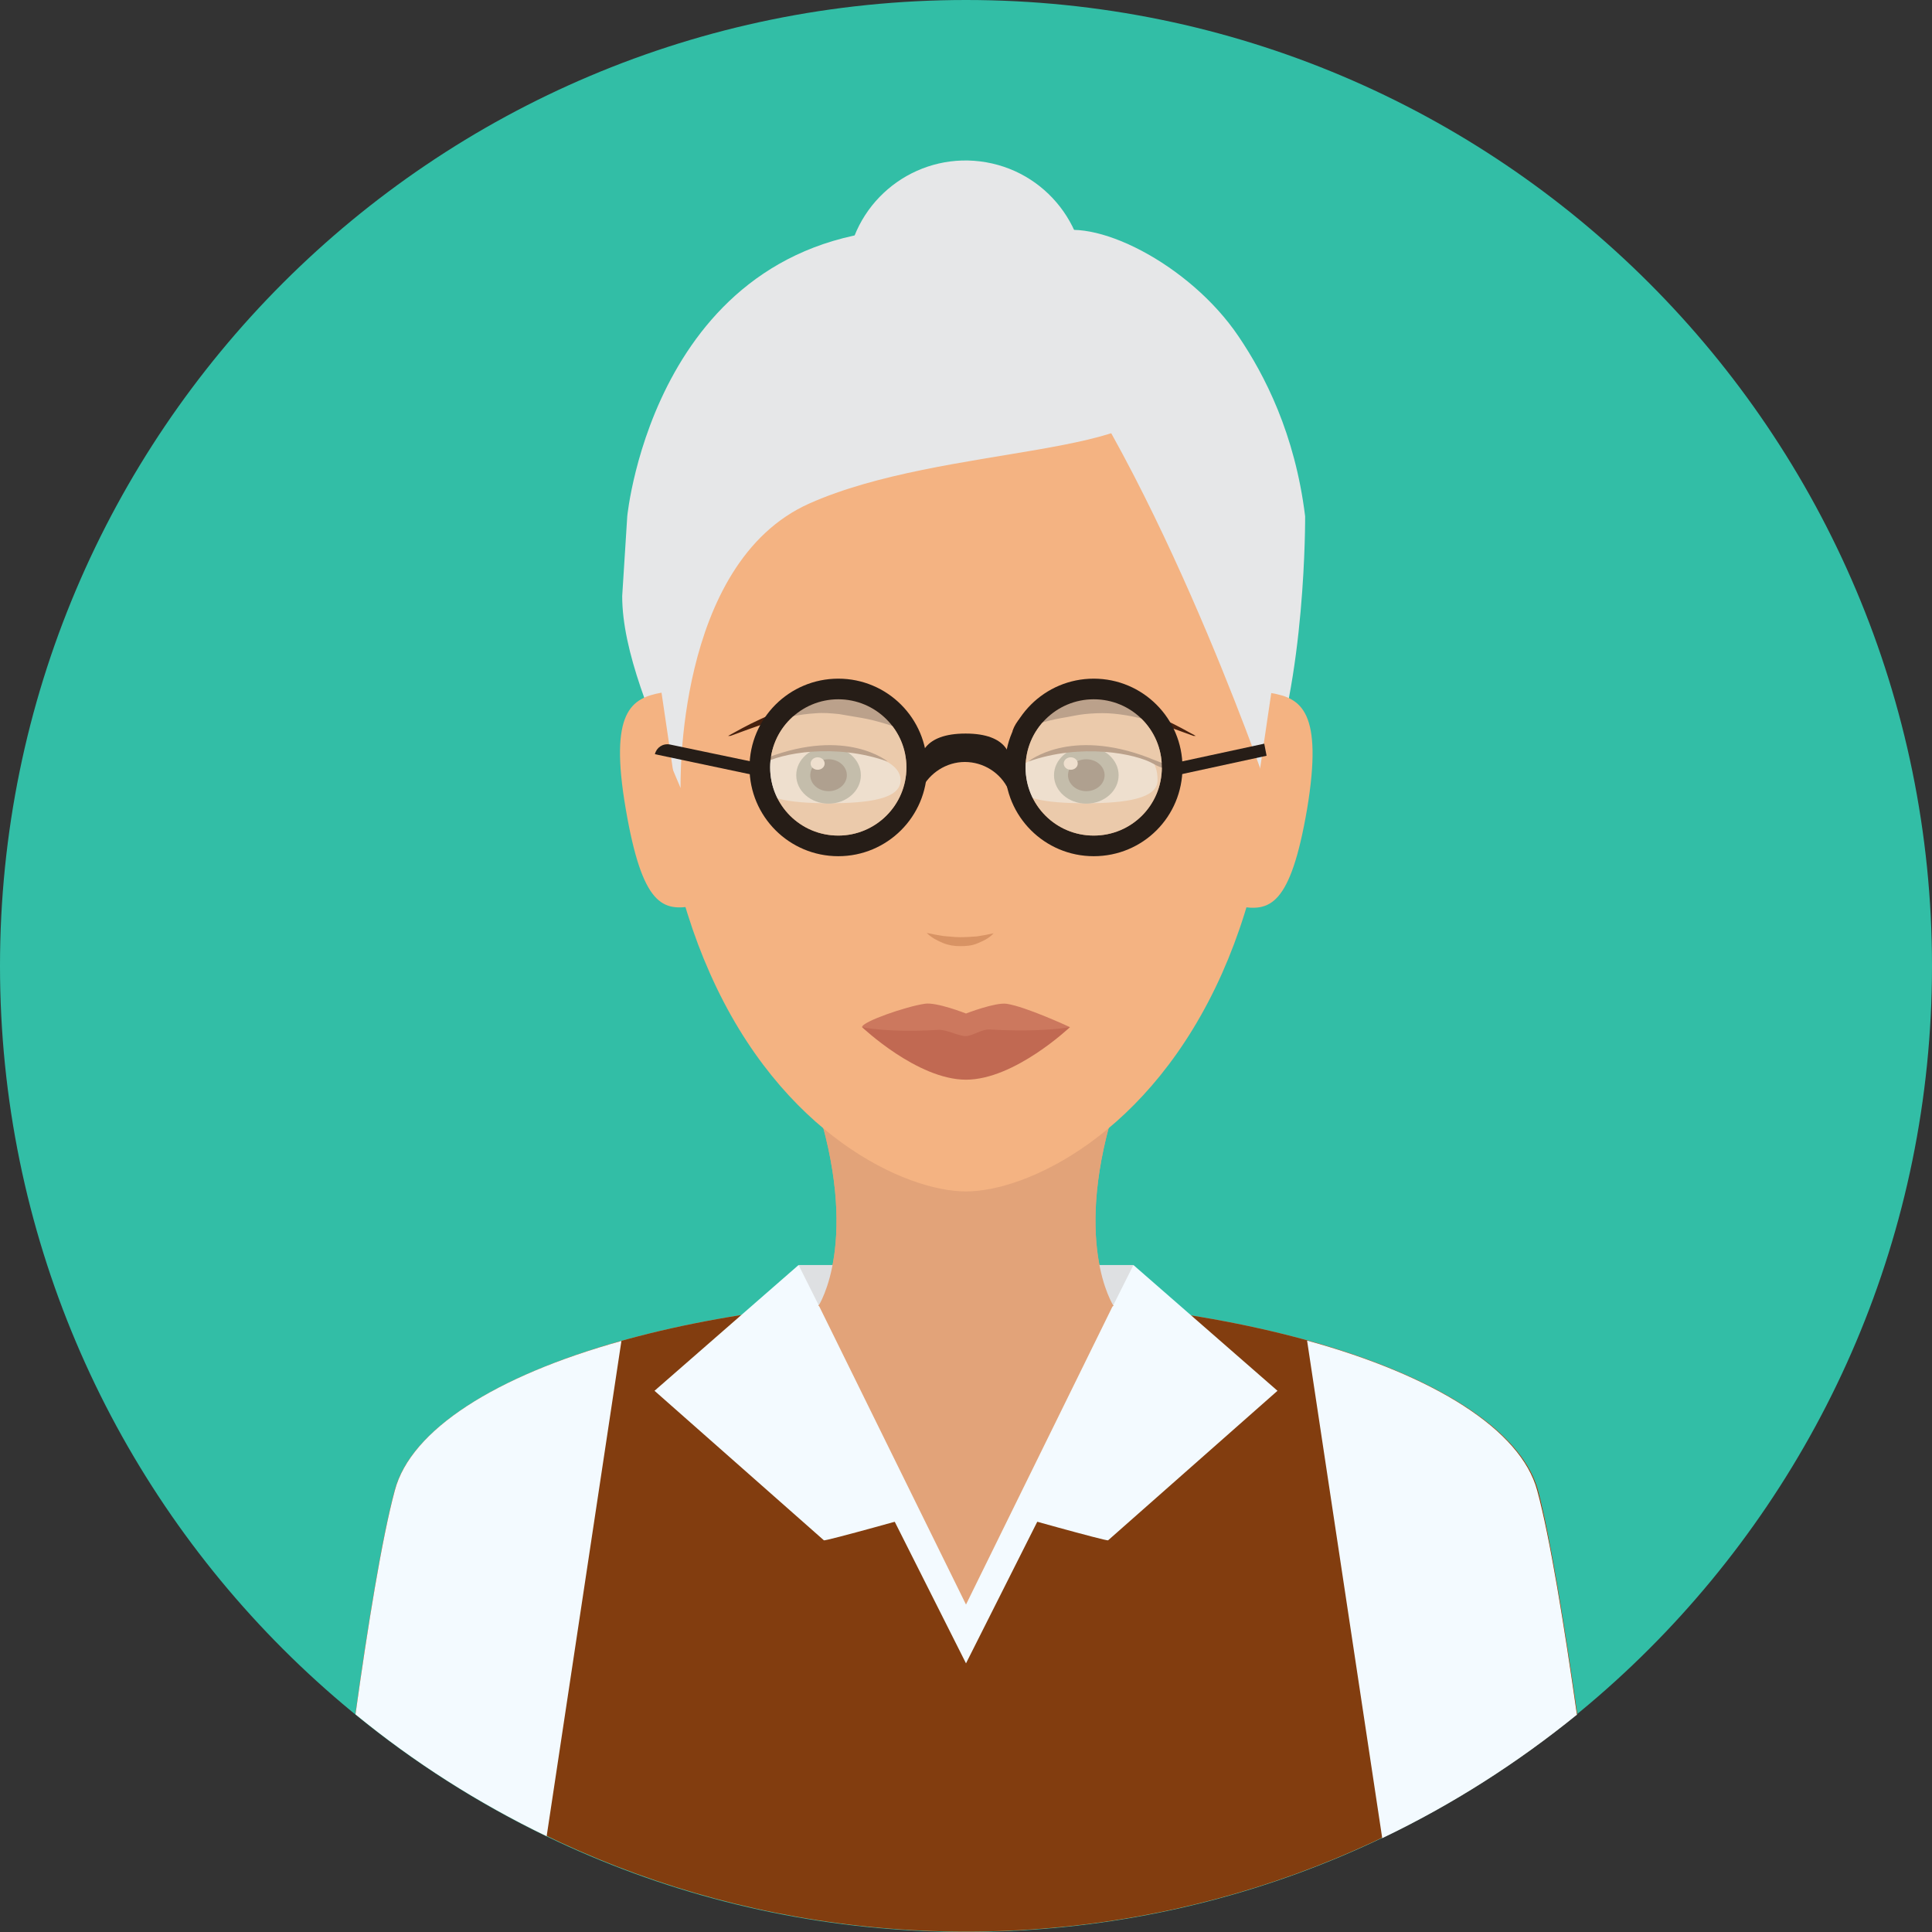 <?xml version="1.0" encoding="utf-8"?>
<!-- Generator: Adobe Illustrator 25.2.1, SVG Export Plug-In . SVG Version: 6.00 Build 0)  -->
<svg version="1.1" id="Layer_1" xmlns="http://www.w3.org/2000/svg" xmlns:xlink="http://www.w3.org/1999/xlink" x="0px" y="0px"
	 viewBox="0 0 496.2 496.2" style="enable-background:new 0 0 496.2 496.2;" xml:space="preserve">
<rect x="0" y="0" width="496.2" height="496.2" fill="#333333" stroke="none"/>
<style type="text/css">
	.st0{fill:#32BEA6;}
	.st1{fill:#E2A379;}
	.st2{fill:#DEE0E2;}
	.st3{fill:#823D0F;}
	.st4{fill:#F3FAFF;}
	.st5{fill:#F4B382;}
	.st6{fill:#E6E7E8;}
	.st7{fill:#CC785E;}
	.st8{fill:#C16952;}
	.st9{fill:#FFFFFF;}
	.st10{fill:#678683;}
	.st11{fill:#1E1E1E;}
	.st12{fill:#47200D;}
	.st13{fill:#D89364;}
	.st14{fill:#261D17;}
	.st15{opacity:0.72;}
	.st16{fill:#E8D3BB;}
</style>
<path class="st0" d="M496.2,248.1C496.2,111.1,385.1,0,248.1,0S0,111.1,0,248.1s111.1,248.1,248.1,248.1S496.2,385.1,496.2,248.1z"
	/>
<g>
	<path class="st1" d="M287,282.1h-77.8c12.1,36.6,1,53.3,1,53.3l26.9,6.1h22l26.9-6.1C286,335.4,274.9,318.7,287,282.1z"/>
	<path class="st1" d="M248.2,390.1c44.9,0,37.8-54.7,37.8-54.7s-8.9,17.3-38.1,17.3s-37.5-17.3-37.5-17.3S203.3,390.1,248.2,390.1z"
		/>
	<path class="st1" d="M247.8,333.4c-77.2,0-139.1,22.1-146.4,49.3c-3.3,12.2-7,35.2-10.1,57.5c42.7,34.9,97.4,55.9,156.9,55.9
		s114.1-21,156.9-55.9c-3.2-22.3-6.9-45.4-10.1-57.5C387.5,355.5,324.9,333.4,247.8,333.4z"/>
</g>
<rect x="205.1" y="324.9" class="st2" width="86" height="25"/>
<path class="st3" d="M247.8,333.4c-77.2,0-139.1,22.1-146.4,49.3c-3.3,12.2-7,35.2-10.1,57.5c42.7,34.9,97.4,55.9,156.9,55.9
	s114.1-21,156.9-55.9c-3.2-22.3-6.9-45.4-10.1-57.5C387.5,355.5,324.9,333.4,247.8,333.4z"/>
<g>
	<path class="st4" d="M293.9,336.2c-14.5-1.8-30-2.7-46.1-2.7c-15.9,0-31.2,0.9-45.5,2.7l45.8,91L293.9,336.2z"/>
	<path class="st4" d="M168.1,357.2l37-32.3l32,63.9c0,0-25.2,7.1-25.5,6.8L168.1,357.2z"/>
	<path class="st4" d="M328.1,357.2l-37-32.3l-32,63.9c0,0,25.2,7.1,25.5,6.8L328.1,357.2z"/>
</g>
<path class="st1" d="M248.1,412.1l-37.8-76.8c0,0,9.2-12.4,37.4-12.4s38.1,12.5,38.1,12.5L248.1,412.1z"/>
<g>
	<path class="st4" d="M394.8,382.8c-4.2-15.6-26.4-29.5-59.1-38.5L355,472.1c18-8.6,34.7-19.3,50-31.7
		C401.8,417.9,398.1,394.9,394.8,382.8z"/>
	<path class="st4" d="M101.4,382.8c-3.3,12.2-7,35.2-10.1,57.5c15,12.3,31.5,22.8,49.1,31.3l19.2-127.2
		C127.3,353.4,105.5,367.2,101.4,382.8z"/>
</g>
<path class="st1" d="M287,282.1h-77.8c12.1,36.6,1,53.3,1,53.3s16.4,6.1,37.9,6.1s37.9-6.1,37.9-6.1S274.9,318.7,287,282.1z"/>
<path class="st5" d="M327.9,175.2c0-92.4-35.7-113.6-79.8-113.6c-44,0-79.8,21.2-79.8,113.6c0,31.3,5.6,55.8,14,74.7
	c18.4,41.6,50.3,56.1,65.8,56.1s47.3-14.5,65.8-56.1C322.3,231,327.9,206.5,327.9,175.2z"/>
<g>
	<path class="st6" d="M288.7,71.1C272.5,54,237,58.7,237,58.7l0,0l0,0l0,0c-68.8,0-75.9,73.9-75.9,73.9l-1.3,20.5
		c0,14.2,7.6,31.8,15,49.3c0,0-1.5-57.7,33.1-73.1s92.1-11.7,89.6-29.4C297.4,99,299,82.1,288.7,71.1z"/>
	<path class="st6" d="M269.8,60.1c10.6-4.9,35.7,7.6,48.3,26.3c6.7,9.9,14.5,25,17.1,46.2c0,0,0.3,42.3-10.2,68.5
		c0,0-30.2-87.3-63.1-124.6C262,76,263,63.3,269.8,60.1z"/>
	
		<ellipse transform="matrix(0.173 -0.985 0.985 0.173 134.146 303.845)" class="st6" cx="248.1" cy="72" rx="30.7" ry="30.7"/>
</g>
<g>
	<path class="st5" d="M160.7,207.7c4.3,25.2,9.6,26.3,17.3,25l-8.1-54.8C162.2,179.3,156.4,182.6,160.7,207.7z"/>
	<path class="st5" d="M326.5,178l-8.1,54.8c7.6,1.3,13,0.1,17.3-25C339.9,182.6,334.1,179.3,326.5,178z"/>
</g>
<path class="st7" d="M274.8,263.8c0,0-14.2,9.6-26.7,9.6s-26.7-9.6-26.7-9.6c0-1.4,11.3-5.3,16.1-6c3-0.5,10.6,2.5,10.6,2.5
	s7.5-2.9,10.4-2.5C263.4,258.5,274.8,263.8,274.8,263.8z"/>
<path class="st8" d="M274.8,263.8c0,0-14.2,13.5-26.7,13.5s-26.7-13.5-26.7-13.5s6.5,1.5,19.6,0.7c2.2-0.1,5.1,1.6,7,1.6
	c1.7,0,4.2-1.8,6.1-1.7C267.9,265.2,274.8,263.8,274.8,263.8z"/>
<path class="st9" d="M212.9,192c10.6,1,18.4,3.6,18.4,8.4s-8.2,5.9-18.4,5.9s-18.4-1.2-18.4-5.9S196.5,190.5,212.9,192z"/>
<ellipse class="st10" cx="212.8" cy="199.1" rx="8.3" ry="7.3"/>
<ellipse class="st11" cx="212.8" cy="199.1" rx="4.7" ry="4.1"/>
<path class="st9" d="M297.3,200.4c0,4.7-8.2,5.9-18.4,5.9c-10.2,0-18.4-1.1-18.4-5.9s7.8-7.4,18.4-8.4
	C295.3,190.5,297.3,195.7,297.3,200.4z"/>
<ellipse class="st10" cx="279" cy="199.1" rx="8.3" ry="7.3"/>
<ellipse class="st11" cx="279" cy="199.1" rx="4.7" ry="4.1"/>
<ellipse class="st9" cx="275" cy="196.1" rx="1.8" ry="1.6"/>
<ellipse class="st9" cx="210" cy="196.1" rx="1.8" ry="1.6"/>
<path class="st5" d="M215.6,181.1c0,0-43.2,25.9-25.5,16.9c19.8-10.1,37.6-4.5,37.8-2.2L215.6,181.1z"/>
<path class="st5" d="M303.2,200.7c0.3-2.3-17.3-12.4-38.7-6.5c-12.7,3.4-8.9-1.8,3.9-6.5c6.7-2.4,30.9-3.2,30.9-3.2L303.2,200.7z"/>
<g>
	<path class="st12" d="M233.9,188.1c-4.4-1.6-8.5-3-12.5-3.7c-2-0.3-3.9-0.7-5.9-1c-2-0.2-4.1-0.4-6.1-0.2c-1.9,0.1-4.1,0.4-6.1,0.8
		c-1.9,0.4-3.9,0.9-5.7,1.5c-3.7,1.1-6.9,2.4-10,3.5c-0.2,0-0.4,0-0.6,0c2.2-1.2,4.8-2.7,8.3-4.3c3.4-1.6,7.7-3.4,12.3-4.5
		c2.3-0.5,5-1.2,7.5-1.4c2.5-0.2,5.2-0.1,7.5,0.4c2.5,0.6,4.7,1.6,6.8,2.9c2,1.4,3.8,3.1,4.6,5.5C234,187.8,234,187.9,233.9,188.1z"
		/>
</g>
<g>
	<path class="st12" d="M260.1,187.6c0.8-2.4,2.7-4.1,4.6-5.5c2.1-1.4,4.3-2.3,6.8-2.9c2.3-0.5,5-0.6,7.5-0.4
		c2.5,0.2,5.1,0.9,7.5,1.4c4.6,1.1,8.9,2.9,12.3,4.5c3.5,1.6,6.1,3.1,8.3,4.3c-0.2,0-0.4,0-0.6,0c-3-1.1-6.2-2.3-10-3.5
		c-1.8-0.6-3.8-1.1-5.7-1.5c-2-0.4-4.2-0.7-6.1-0.8c-2.1-0.1-4.1,0-6.1,0.2c-2,0.2-3.9,0.7-5.9,1c-4,0.7-8.1,2-12.5,3.7
		C260.1,187.9,260.1,187.8,260.1,187.6z"/>
</g>
<g>
	<path class="st13" d="M238,239.6c1.4,0.3,2.9,0.6,4.3,0.8c1.4,0.1,2.9,0.3,4.3,0.3c1.4,0,2.9-0.1,4.3-0.2c1.4-0.2,2.9-0.5,4.3-0.8
		c-1.3,1.4-2.8,2-4.2,2.6s-2.9,0.7-4.4,0.7s-2.9-0.2-4.4-0.8C240.8,241.6,239.3,240.9,238,239.6z"/>
</g>
<path class="st12" d="M264.1,195.6c0,0,10.5-8.8,30.9-1c0,0,5.1,2.2,8.1,2.6s-2.2,1.7-6.8-1S277.6,190.8,264.1,195.6z"/>
<path class="st12" d="M228,195.6c0,0-10.5-8.8-30.9-1c0,0-5.1,2.2-8.1,2.6c-3,0.4,2.2,1.7,6.8-1C200.5,193.4,214.6,190.8,228,195.6z
	"/>
<g>
	<path class="st14" d="M215.3,219.9c-12.6,0-22.8-10.2-22.8-22.8s10.2-22.8,22.8-22.8s22.8,10.2,22.8,22.8S227.9,219.9,215.3,219.9z
		 M215.3,179.6c-9.6,0-17.5,7.8-17.5,17.5s7.8,17.5,17.5,17.5c9.6,0,17.5-7.8,17.5-17.5S224.9,179.6,215.3,179.6z"/>
	<path class="st14" d="M248,188.4c-10.9,0-12.1,5.8-11.8,9.2c-0.2,2.9,0.4,5.2,0.4,5.2c2.1-4.3,6.5-7.1,11.2-7.1
		c4.8,0,9.2,2.8,11.2,7.1c0,0,0.6-2.3,0.4-5.2C260.1,194.3,258.9,188.4,248,188.4z"/>
	<path class="st14" d="M280.9,219.9c-12.6,0-22.8-10.2-22.8-22.8s10.2-22.8,22.8-22.8s22.8,10.2,22.8,22.8S293.6,219.9,280.9,219.9z
		 M280.9,179.6c-9.6,0-17.5,7.8-17.5,17.5s7.8,17.5,17.5,17.5s17.5-7.8,17.5-17.5S290.6,179.6,280.9,179.6z"/>
</g>
<g class="st15">
	<path class="st16" d="M280.9,179.6c-9.6,0-17.5,7.8-17.5,17.5s7.8,17.5,17.5,17.5s17.5-7.8,17.5-17.5S290.6,179.6,280.9,179.6z"/>
	<path class="st16" d="M215.3,179.6c-9.6,0-17.5,7.8-17.5,17.5s7.8,17.5,17.5,17.5c9.6,0,17.5-7.8,17.5-17.5
		S224.9,179.6,215.3,179.6z"/>
</g>
<g>
	<path class="st14" d="M193.3,199l-25.1-5.3l0,0c0.4-1.7,2-2.8,3.8-2.5l22,4.6L193.3,199z"/>
	<polygon class="st14" points="302.7,199 302,195.9 324.7,191 325.3,194.1 	"/>
</g>
</svg>

